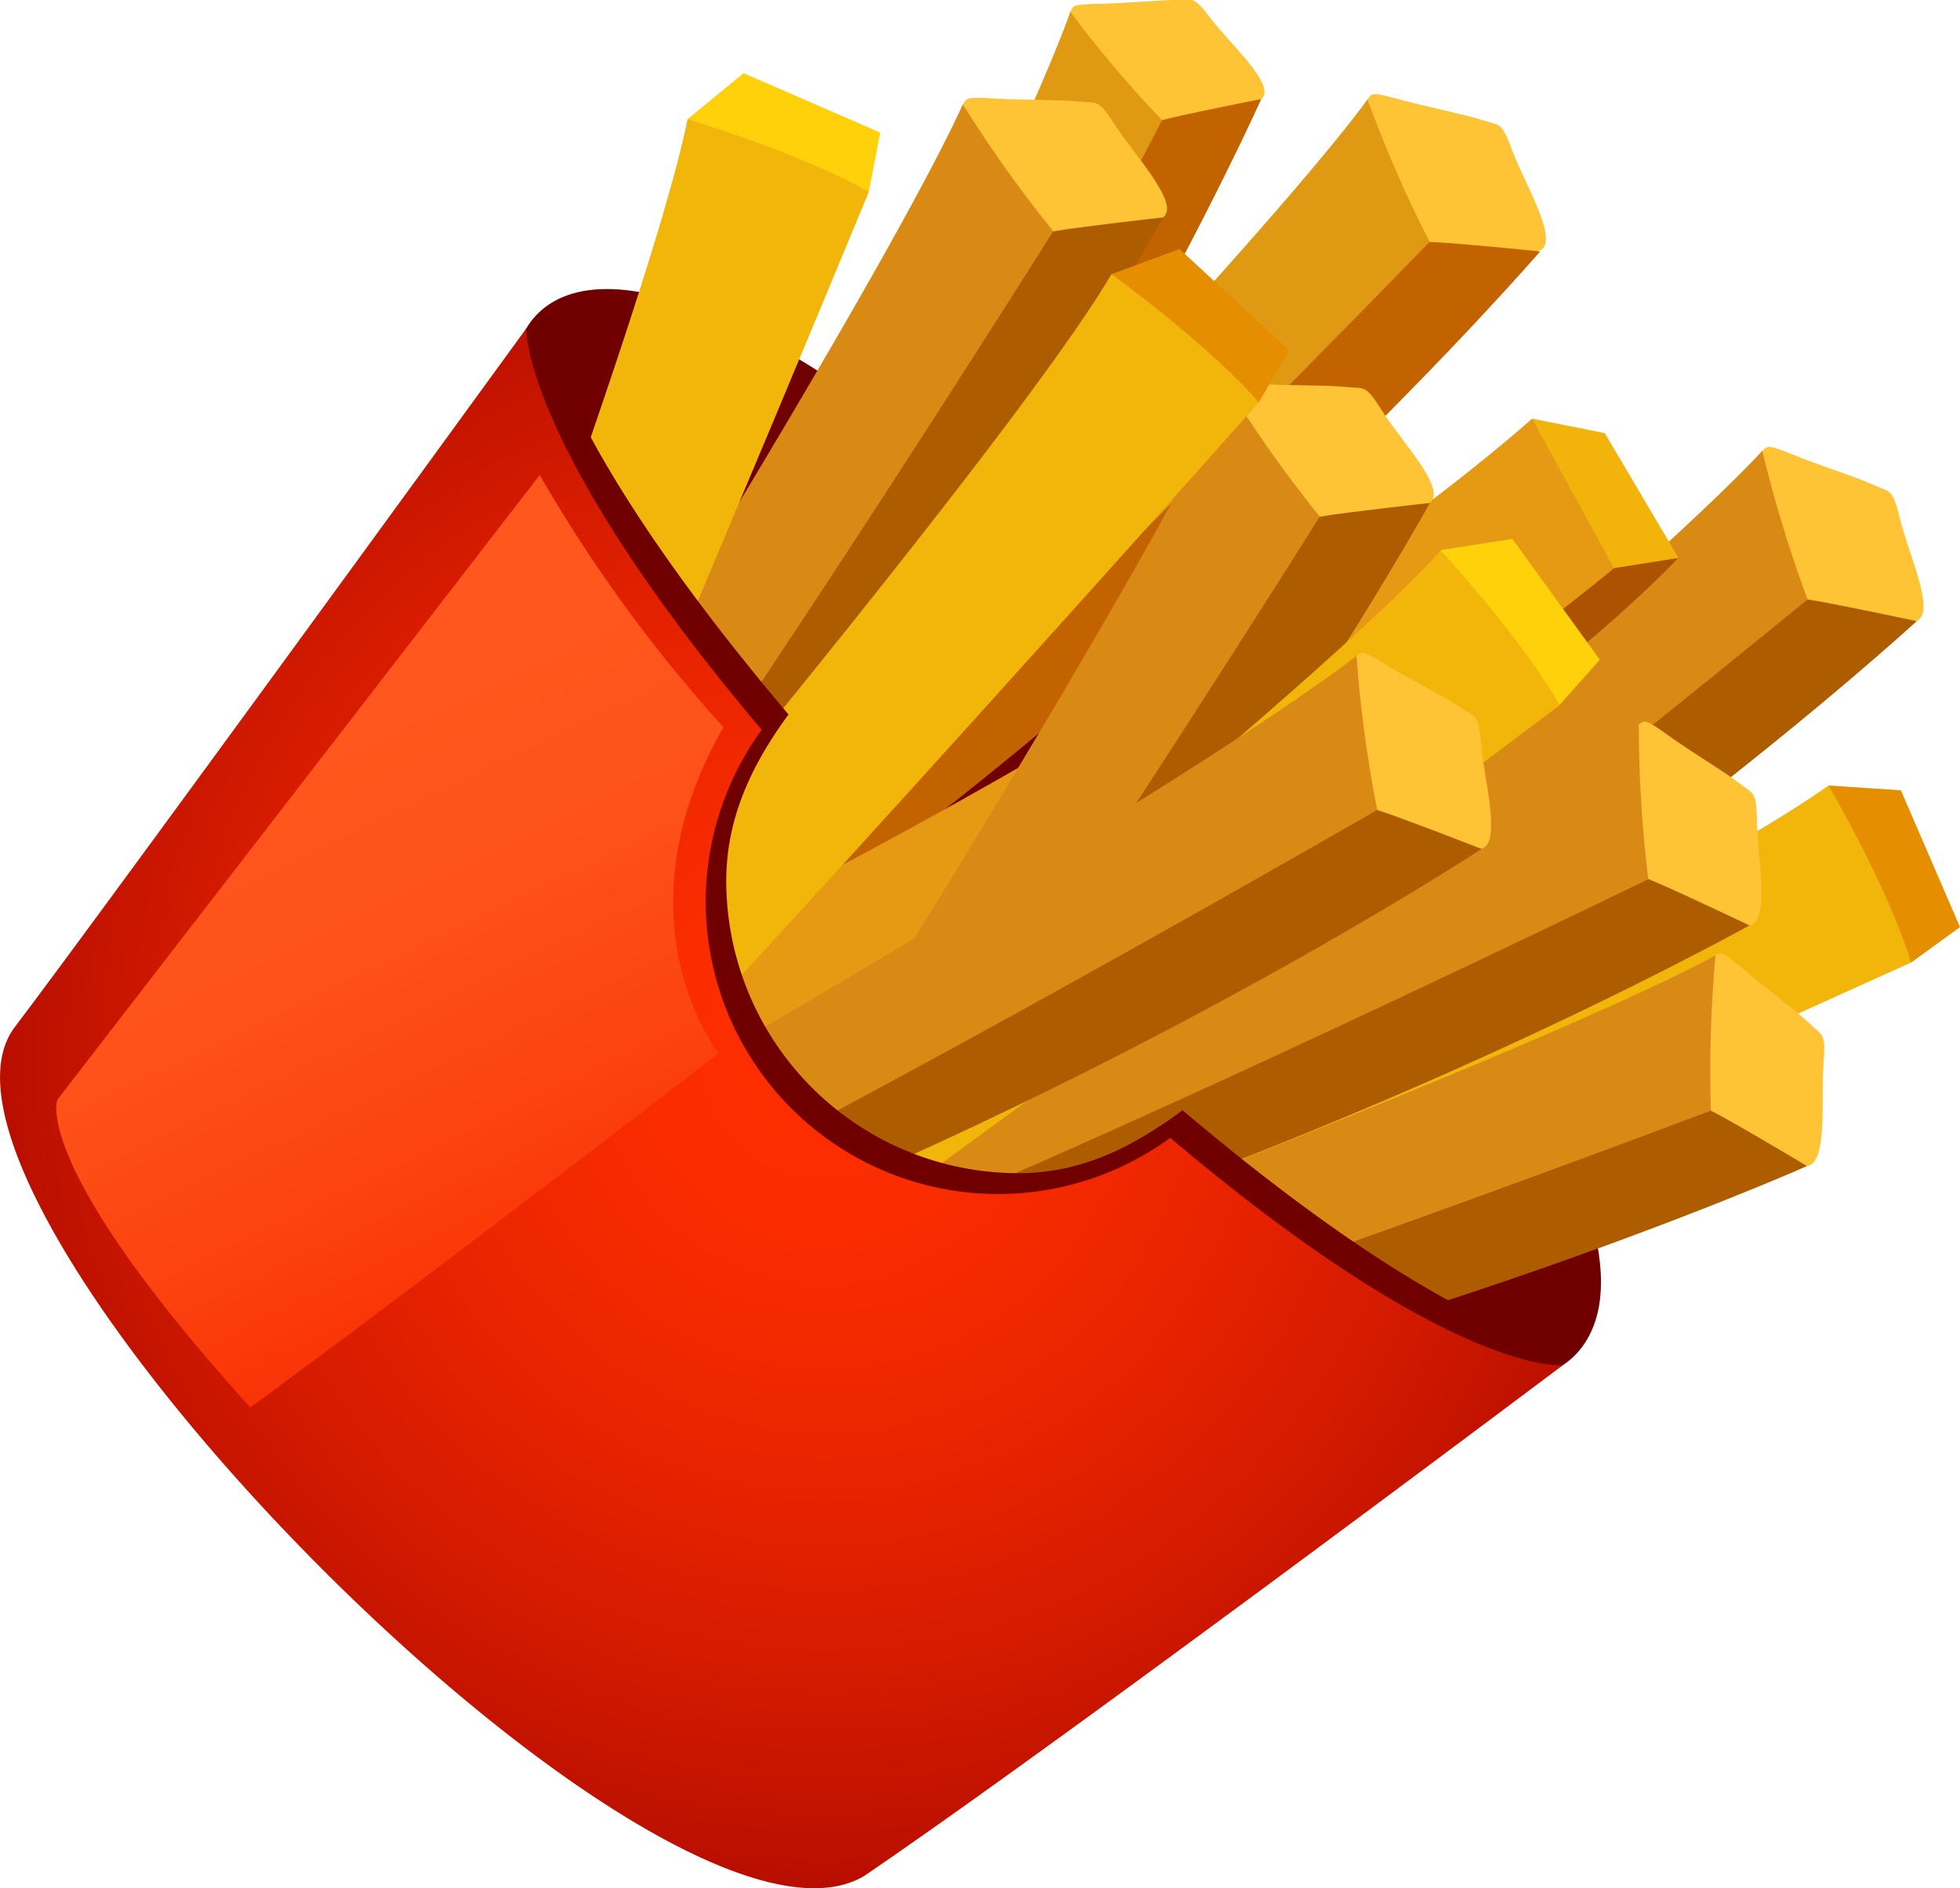 <svg xmlns="http://www.w3.org/2000/svg" xmlns:xlink="http://www.w3.org/1999/xlink" viewBox="0 0 206.56 198.99"><defs><radialGradient id="radial-gradient" cx="86.91" cy="111.26" r="89.84" gradientUnits="userSpaceOnUse"><stop offset="0" stop-color="#ff2e00"/><stop offset="0.21" stop-color="#fa2c00"/><stop offset="0.46" stop-color="#eb2500"/><stop offset="0.74" stop-color="#d31a00"/><stop offset="1" stop-color="#b50d00"/></radialGradient><linearGradient id="linear-gradient" x1="32.12" y1="79.48" x2="61.79" y2="140.69" gradientUnits="userSpaceOnUse"><stop offset="0" stop-color="#ff571d"/><stop offset="0.29" stop-color="#fe521a"/><stop offset="0.63" stop-color="#fc4310"/><stop offset="1" stop-color="#f92b00"/><stop offset="1" stop-color="#f92b00"/></linearGradient></defs><g id="Layer_2" data-name="Layer 2"><g id="Layer_1-2" data-name="Layer 1"><path d="M128.81,143.61s29,4.82,35.9.25,10.43-22.23-37.47-70.13-67-47.18-71.79-39.1S45.18,102.78,128.81,143.61Z" style="fill:#700000"/><path d="M113.19,6.8s-.72-5-.39-5.55-.07-.79,2.83-.84S122.12,0,124,0s1.73-.49,3.71,2.09,6.78,6.85,5.26,8.33-8.26,4.48-11.17,4.26S113.19,6.8,113.19,6.8Z" style="fill:#ffc336"/><path d="M114.73,17.91s5.44-4.63,7.74-5.25,10.45-2.22,10.45-2.22S112.75,55.65,78.42,98.5c-2.49,1-3.47,1.9-4.11-.38S114.73,17.91,114.73,17.91Z" style="fill:#c26300"/><path d="M68.65,91.11C76.71,77.17,106.44,19,112.8,1.25a122.4,122.4,0,0,0,9.67,11.41S88,79.2,74.31,98.12C70.38,96.16,68.65,91.11,68.65,91.11Z" style="fill:#e09912"/><polygon points="188.84 92.9 192.71 82.78 200.33 83.28 206.56 97.7 201.4 101.44 188.84 92.9" style="fill:#e58f00"/><path d="M93.86,134.77s80.91-39.12,98.85-52c7,12.27,8.69,18.66,8.69,18.66s-70.16,31.88-104.52,45.88C92.2,138.2,93.86,134.77,93.86,134.77Z" style="fill:#f2b50a"/><path d="M101.39,17.13s-.33-5.53.08-6.1,0-.86,3.17-.66,7.12.12,9.1.33,1.94-.37,3.87,2.62,6.76,8.1,5,9.57S113.16,27,110,26.52,101.39,17.13,101.39,17.13Z" style="fill:#ffc336"/><path d="M102.06,29.38s6.36-4.55,8.92-5,11.6-1.47,11.6-1.47S96.46,70.37,55.11,114c-2.8.87-4,1.75-4.44-.79S102.06,29.38,102.06,29.38Z" style="fill:#ad5c00"/><path d="M45.13,105c10.06-14.48,47.78-75.2,56.34-94A134.59,134.59,0,0,0,111,24.36S67.36,93.8,50.67,113.19C46.55,110.69,45.13,105,45.13,105Z" style="fill:#d98a14"/><path d="M177,105.49s3.07-4.61,3.75-4.81.51-.7,2.92,1.39,5.6,4.39,7,5.76,1.78.88,1.5,4.42.5,10.54-1.82,10.63-10-2.39-12.21-4.71S177,105.49,177,105.49Z" style="fill:#ffc336"/><path d="M170.16,115.65s7.83.22,10.15,1.39,10.13,5.84,10.13,5.84-49.5,22.05-108.8,31.81c-2.76-1-4.21-1-3.06-3.32S170.16,115.65,170.16,115.65Z" style="fill:#ad5c00"/><path d="M79.1,141.53c16.76-5.46,83.51-31,101.69-40.85a135.8,135.8,0,0,0-.48,16.36s-76.72,29-101.73,34.33C76.81,146.9,79.1,141.53,79.1,141.53Z" style="fill:#d98a14"/><path d="M142.77,16.44s.83-5.48,1.35-6,.16-.84,3.23,0,6.94,1.59,8.84,2.21,2,0,3.24,3.35,4.94,9.33,2.88,10.39-10.07,2.1-13.06.95S142.77,16.44,142.77,16.44Z" style="fill:#ffc336"/><path d="M140.89,28.57s7.17-3.14,9.77-3.07,11.65,1,11.65,1-35.38,41.05-84.88,75.15c-2.92.27-4.22.9-4.18-1.7S140.89,28.57,140.89,28.57Z" style="fill:#c26300"/><path d="M69.53,90.78c12.84-12.08,62.31-63.66,74.59-80.29a133.86,133.86,0,0,0,6.54,15S93.6,84.4,73.25,99.91C69.75,96.62,69.53,90.78,69.53,90.78Z" style="fill:#e09912"/><path d="M183.71,53.26s1.44-5.35,2-5.75.26-.83,3.2.38,6.72,2.37,8.53,3.21,2,.26,2.83,3.71,3.84,9.83,1.68,10.65-10.25.93-13.08-.56S183.71,53.26,183.71,53.26Z" style="fill:#ffc336"/><path d="M180.44,65.09s7.48-2.3,10.06-1.92S202,65.46,202,65.46s-39.87,36.7-92.95,64.9c-2.93-.07-4.3.41-4-2.17S180.44,65.09,180.44,65.09Z" style="fill:#ad5c00"/><path d="M102.41,118.7c14.14-10.53,69.22-56.09,83.32-71.19a133.48,133.48,0,0,0,4.77,15.66s-63.44,52-85.44,65C102,124.52,102.41,118.7,102.41,118.7Z" style="fill:#d98a14"/><path d="M159.94,50.77l1.53-6.65,7.65,1.52L176.9,58.8s-7.78,4.11-12.6,4.36C161.85,59.38,159.94,50.77,159.94,50.77Z" style="fill:#f2b30a"/><path d="M159,59.61l11.05.27,6.81-1.08S141.41,97.37,72.75,115.64c-1.61-.38-4.07-4-2.88-5.59S159,59.61,159,59.61Z" style="fill:#ad5200"/><path d="M161.47,44.12l8.62,15.76S123.76,99,70.72,114.06c-5.1-7-5.35-11-5.35-11S128.28,73.22,161.47,44.12Z" style="fill:#e69912"/><path d="M129.5,47.2s-.33-5.52.09-6.1,0-.86,3.16-.65,7.12.12,9.1.33,2-.38,3.87,2.61,6.77,8.1,5,9.57-9.41,4.14-12.57,3.63S129.5,47.2,129.5,47.2Z" style="fill:#ffc336"/><path d="M130.17,59.45s6.36-4.55,8.92-5S150.69,53,150.69,53s-26.11,47.48-67.47,91.09c-2.8.88-4,1.76-4.44-.78S130.17,59.45,130.17,59.45Z" style="fill:#ad5c00"/><path d="M73.25,135.1c10.06-14.47,47.78-75.19,56.34-94a136.53,136.53,0,0,0,9.5,13.34s-43.61,69.44-60.31,88.83C74.67,140.76,73.25,135.1,73.25,135.1Z" style="fill:#d98a14"/><path d="M169.41,81.43s2.65-4.87,3.3-5.13.45-.74,3,1.12,6,3.86,7.55,5.09,1.86.7,1.91,4.26,1.46,10.45-.84,10.75-10.18-1.46-12.6-3.57S169.41,81.43,169.41,81.43Z" style="fill:#ffc336"/><path d="M163.5,92.19s7.81-.51,10.23.45,10.63,4.88,10.63,4.88S137.1,124,78.93,139.19c-2.83-.74-4.27-.6-3.35-3S163.5,92.19,163.5,92.19Z" style="fill:#ad5c00"/><path d="M75.2,126.31c16.19-7,80.3-38.58,97.51-50a134.47,134.47,0,0,0,1,16.34S100,128.53,75.58,136.17C73.41,131.87,75.2,126.31,75.2,126.31Z" style="fill:#d98a14"/><polygon points="117.71 39.7 117.14 28.89 124.31 26.25 135.85 36.9 132.66 42.41 117.71 39.7" style="fill:#e58f00"/><path d="M47.87,116.5S106,47.92,117.14,28.88c11.34,8.39,15.52,13.53,15.52,13.53S81.45,100,55.73,126.75C47.75,120.3,47.87,116.5,47.87,116.5Z" style="fill:#f2b50a"/><polygon points="76.55 22.58 72.45 12.56 78.36 7.71 92.76 13.97 91.56 20.22 76.55 22.58" style="fill:#ffd10a"/><path d="M35.88,118.08S68.16,34.21,72.46,12.56c13.46,4.18,19.1,7.66,19.1,7.66s-29.4,71.24-44.89,105C37,121.71,35.88,118.08,35.88,118.08Z" style="fill:#f2b50a"/><polygon points="150.26 68.67 151.84 57.96 159.39 56.79 168.6 69.52 164.37 74.28 150.26 68.67" style="fill:#ffd10a"/><path d="M66.64,130.17S137.12,74.41,151.84,58c9.46,10.46,12.53,16.32,12.53,16.32s-61.56,46.36-92.05,67.48C65.76,133.88,66.64,130.17,66.64,130.17Z" style="fill:#f2b50a"/><path d="M140,74.47s2.29-5,2.92-5.35.39-.77,3.11.9,6.24,3.43,7.89,4.54,1.89.58,2.2,4.12,2.2,10.32-.07,10.78-10.26-.74-12.82-2.66S140,74.47,140,74.47Z" style="fill:#ffc336"/><path d="M134.9,85.62s7.76-1.06,10.24-.27,11,4.11,11,4.11-45.27,29.79-102.22,49c-2.88-.54-4.3-.3-3.55-2.77S134.9,85.62,134.9,85.62Z" style="fill:#ad5c00"/><path d="M49.24,125.91c15.65-8.1,77.37-44.16,93.72-56.79a134.07,134.07,0,0,0,2.18,16.23s-71,41-94.82,50.37C47.85,131.58,49.24,125.91,49.24,125.91Z" style="fill:#d98a14"/><path d="M124.63,117c-5.09,3.74-10.48,6.63-17.29,6.63a30.8,30.8,0,0,1-30.8-30.81c0-6.79,2.83-12.44,6.56-17.53C57.93,45.55,57.11,33,57.11,33s-44.74,61.55-53.9,73.6c-13.8,18.25,68.18,102.08,89.5,89.48,21.7-14.77,73.66-53.85,73.66-53.85S154.56,142.33,124.63,117Z" style="fill:#700000"/><path d="M123.33,119.91a30.8,30.8,0,0,1-43.06-43C55.11,47.12,55.45,34.63,55.45,34.63S10.71,96.18,1.56,108.23c-13.8,18.25,68.17,102.07,89.5,89.47,21.69-14.76,73.65-53.84,73.65-53.84S153.26,145.2,123.33,119.91Z" style="fill:url(#radial-gradient)"/><path d="M56.88,50.06,6.05,115.88s-2.9,6.78,20.33,32.43C44.29,135.24,75.75,111,75.75,111s-11.13-14,.49-34.36A154.51,154.51,0,0,1,56.88,50.06Z" style="fill:url(#linear-gradient)"/></g></g></svg>